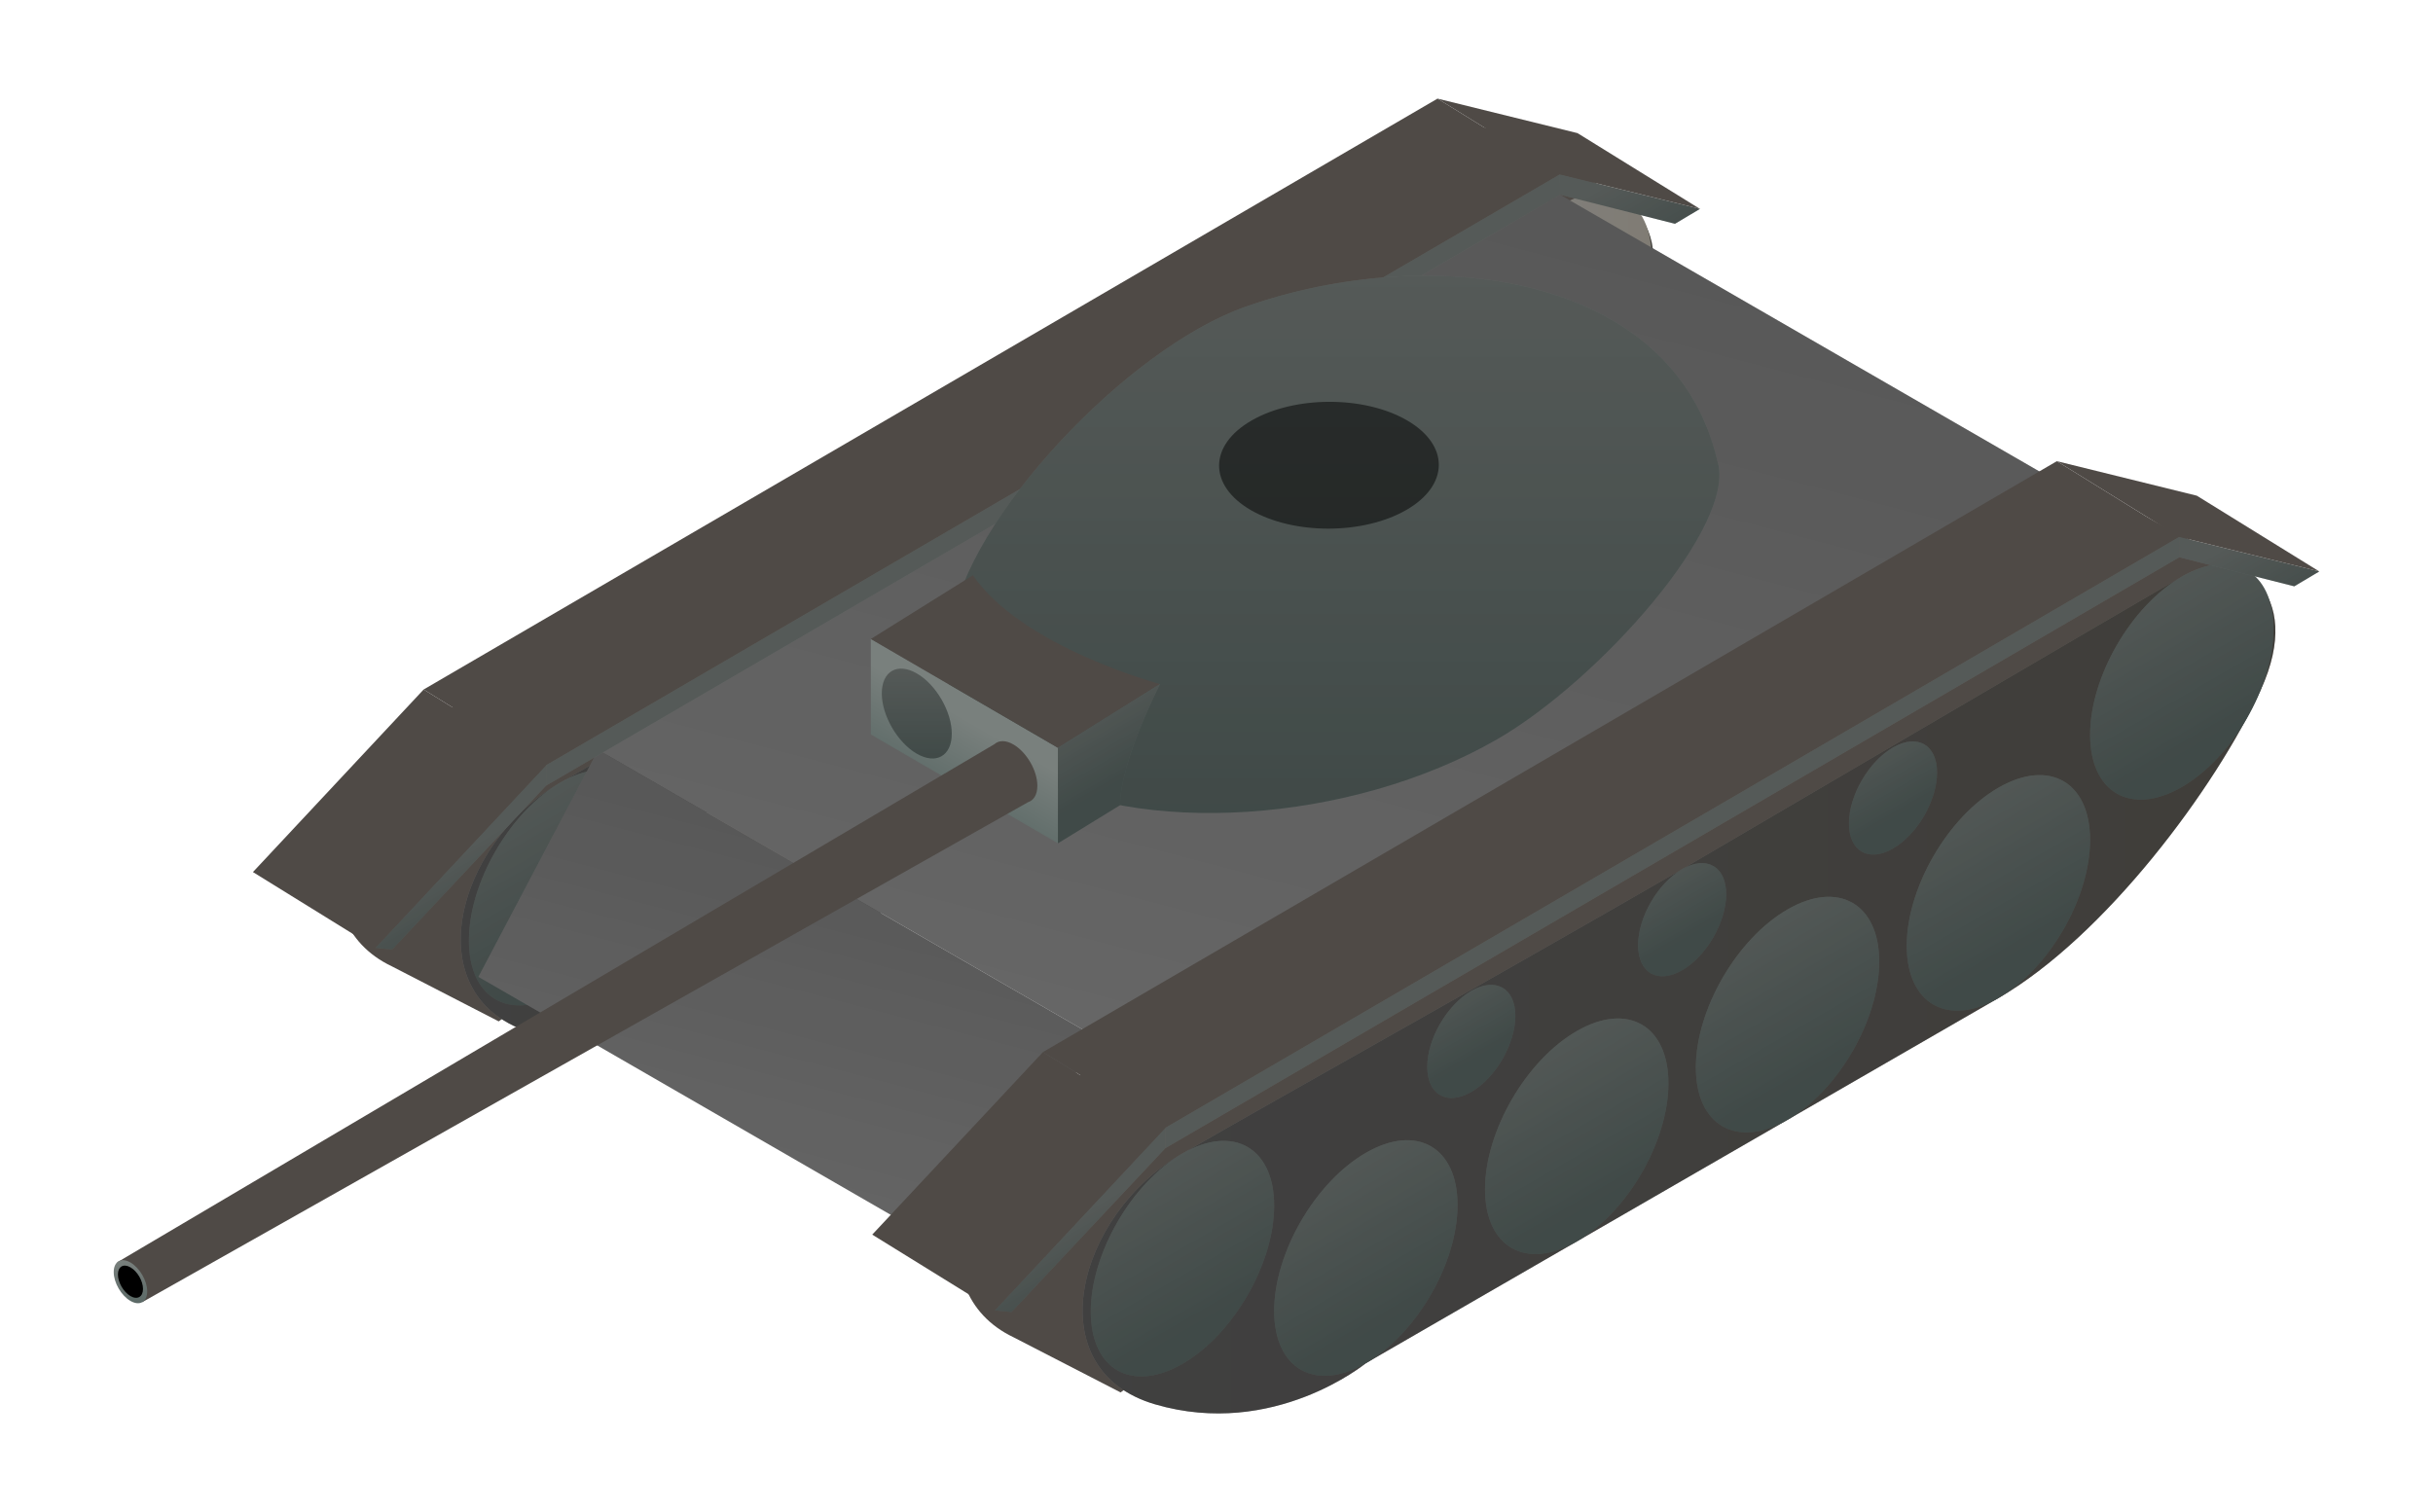 <?xml version="1.0" encoding="utf-8"?>
<!-- Generator: Adobe Illustrator 17.0.0, SVG Export Plug-In . SVG Version: 6.00 Build 0)  -->
<!DOCTYPE svg PUBLIC "-//W3C//DTD SVG 1.1//EN" "http://www.w3.org/Graphics/SVG/1.1/DTD/svg11.dtd">
<svg version="1.1" id="Laag_1" xmlns="http://www.w3.org/2000/svg" xmlns:xlink="http://www.w3.org/1999/xlink" x="0px" y="0px"
	 width="111px" height="69px" viewBox="0 0 111 69" enable-background="new 0 0 111 69" xml:space="preserve">
<g>
	<defs>
		<rect id="SVGID_2_" x="1292.32" y="-235.5" width="960" height="540"/>
	</defs>
	<clipPath id="SVGID_1_">
		<use xlink:href="#SVGID_2_"  overflow="visible"/>
	</clipPath>
	<g clip-path="url(#SVGID_1_)">
		<linearGradient id="SVGID_3_" gradientUnits="userSpaceOnUse" x1="826.498" y1="-505.092" x2="1137.473" y2="33.532">
			<stop  offset="0" style="stop-color:#4673AE"/>
			<stop  offset="1" style="stop-color:#8891AF"/>
		</linearGradient>
		<path fill="url(#SVGID_3_)" d="M1590.833-946.382L840.51-507.495l-542.371,315.52l-542.383,315.527
			c0,0,611.074,340.343,611.086,340.336l-0.012,0.041c0,0,270.724-151.11,304.302-170.397
			c33.577-19.286,54.935-39.424,78.558-53.063c46.961-27.112,110.038-24.139,135.008-79.874
			c26.601-59.376,103.261-92.938,158.626-121.2c25.537-13.035,53.726-19.36,80.017-30.401
			c28.867-12.123,60.561-16.807,88.555-31.186c28.509-14.644,52.544-36.611,80.176-52.865
			c23.622-13.638,75.519-23.618,105.844-43.347c30.325-19.729,25.235-32.239,48.34-45.672l5.34-3.083l-0.012,0.041
			c0,0,37.274-13.947,70.85-33.232c41.908-24.07,74.413-55.973,121.859-69.565c46.253-13.251,61.761-49.537,96.362-79.453
			c19.044-16.465,42.91-24.098,65.79-34.087c15.761-6.881,31.085-14.779,46.828-21.724c22.698-10.012,51.217-12.162,71.34-27.051
			c15.896-11.762,27.725-26.276,45.068-36.945c11.049-6.797,22.499-13.327,33.745-19.952
			c50.074-29.495,100.147-58.991,150.221-88.486c4.493-2.647,43.833-30.894,48.261-28.428
			C2201.906-606.04,1590.833-946.382,1590.833-946.382z"/>
	</g>
</g>
<g>
	<defs>
		<rect id="SVGID_33_" x="1286.32" y="510.5" width="972" height="540"/>
	</defs>
	<clipPath id="SVGID_4_">
		<use xlink:href="#SVGID_33_"  overflow="visible"/>
	</clipPath>
	<g clip-path="url(#SVGID_4_)">
		<linearGradient id="SVGID_5_" gradientUnits="userSpaceOnUse" x1="853.997" y1="213.701" x2="1164.972" y2="752.325">
			<stop  offset="0" style="stop-color:#4673AE"/>
			<stop  offset="1" style="stop-color:#8891AF"/>
		</linearGradient>
		<path fill="url(#SVGID_5_)" d="M1618.333-227.588L868.009,211.299l-542.371,315.52l-542.383,315.527
			c0,0,611.074,340.343,611.086,340.336l-0.012,0.041c0,0,270.724-151.11,304.302-170.397
			c33.577-19.286,54.935-39.424,78.558-53.063c46.961-27.112,110.038-24.139,135.008-79.874
			c26.601-59.376,103.261-92.938,158.626-121.2c25.537-13.036,53.726-19.36,80.018-30.401
			c28.867-12.123,60.561-16.807,88.555-31.186c28.509-14.644,52.544-36.611,80.176-52.865
			c23.622-13.638,75.518-23.618,105.844-43.347c30.325-19.729,25.235-32.239,48.34-45.672l5.34-3.083l-0.012,0.041
			c0,0,37.274-13.947,70.85-33.232c41.908-24.07,74.413-55.973,121.859-69.565c46.253-13.251,61.761-49.537,96.362-79.453
			c19.044-16.465,42.91-24.098,65.79-34.087c15.761-6.881,31.085-14.779,46.828-21.724c22.698-10.012,51.217-12.162,71.34-27.051
			c15.896-11.762,27.725-26.276,45.068-36.945c11.049-6.797,22.499-13.327,33.745-19.952
			c50.074-29.495,100.147-58.991,150.221-88.486c4.493-2.647,43.833-30.894,48.261-28.428
			C2229.406,112.754,1618.333-227.588,1618.333-227.588z"/>
	</g>
</g>
<g>
	<g>
		<path fill="#4F4A46" d="M48.295,49.638c4.88-2.818,13.243-7.453,22.909-13.034c0,0,20.354-11.944,22.91-13.42
			c1.158-0.669,2.433-0.573,3.29,0.155l5.018,2.594l-7.934,5.816c-2.529,3.904-6.195,8.12-9.742,10.168
			c-2.818,1.627-12.11,6.992-19.426,11.216L51.124,63.541l-4.881-2.515C41.807,58.912,43.674,52.306,48.295,49.638z"/>
		<g>
			
				<linearGradient id="SVGID_6_" gradientUnits="userSpaceOnUse" x1="16868.898" y1="-4454.406" x2="16931.738" y2="-4454.406" gradientTransform="matrix(-0.866 0.5 0 1.155 14712.275 -3259.849)">
				<stop  offset="0" style="stop-color:#807C74"/>
				<stop  offset="1" style="stop-color:#808080"/>
			</linearGradient>
			<path fill="url(#SVGID_6_)" d="M76.744,39.663c-9.62,5.554-17.94,10.17-22.796,12.973c-4.856,2.804-6.66,9.869-1.246,11.45
				c5.414,1.581,9.613-1.879,9.613-1.879s24.02-13.868,28.859-16.662c4.839-2.794,9.904-9.574,11.965-14.06
				c2.061-4.486-1.055-6.64-3.598-5.172C96.997,27.782,76.744,39.663,76.744,39.663z"/>
			<path opacity="0.5" d="M76.744,39.663c-9.62,5.554-17.94,10.17-22.796,12.973c-4.856,2.804-6.66,9.869-1.246,11.45
				c5.414,1.581,9.613-1.879,9.613-1.879s24.02-13.868,28.859-16.662c4.839-2.794,9.904-9.574,11.965-14.06
				c2.061-4.486-1.055-6.64-3.598-5.172C96.997,27.782,76.744,39.663,76.744,39.663z"/>
		</g>
		<g>
			
				<linearGradient id="SVGID_7_" gradientUnits="userSpaceOnUse" x1="16873.828" y1="-4460.683" x2="16873.828" y2="-4452.369" gradientTransform="matrix(-0.866 0.5 0 1.155 14712.275 -3259.849)">
				<stop  offset="0" style="stop-color:#79807D"/>
				<stop  offset="1" style="stop-color:#5B6966"/>
			</linearGradient>
			<path fill="url(#SVGID_7_)" d="M95.357,33.53c0,2.651,1.873,3.719,4.183,2.385c2.31-1.334,4.183-4.564,4.183-7.216
				c0-2.651-1.873-3.719-4.183-2.385C97.23,27.648,95.357,30.878,95.357,33.53z"/>
			<path opacity="0.3" d="M95.357,33.53c0,2.651,1.873,3.719,4.183,2.385c2.31-1.334,4.183-4.564,4.183-7.216
				c0-2.651-1.873-3.719-4.183-2.385C97.23,27.648,95.357,30.878,95.357,33.53z"/>
		</g>
		<g>
			
				<linearGradient id="SVGID_8_" gradientUnits="userSpaceOnUse" x1="16883.488" y1="-4456.526" x2="16883.488" y2="-4448.211" gradientTransform="matrix(-0.866 0.5 0 1.155 14712.275 -3259.849)">
				<stop  offset="0" style="stop-color:#79807D"/>
				<stop  offset="1" style="stop-color:#5B6966"/>
			</linearGradient>
			<path fill="url(#SVGID_8_)" d="M86.99,43.161c0,2.651,1.873,3.719,4.183,2.385c2.31-1.334,4.183-4.564,4.183-7.216
				c0-2.651-1.873-3.719-4.183-2.385C88.863,37.279,86.99,40.509,86.99,43.161z"/>
			<path opacity="0.3" d="M86.99,43.161c0,2.651,1.873,3.719,4.183,2.385c2.31-1.334,4.183-4.564,4.183-7.216
				c0-2.651-1.873-3.719-4.183-2.385C88.863,37.279,86.99,40.509,86.99,43.161z"/>
		</g>
		<g>
			
				<linearGradient id="SVGID_9_" gradientUnits="userSpaceOnUse" x1="16889.043" y1="-4460.52" x2="16889.043" y2="-4456.526" gradientTransform="matrix(-0.866 0.5 0 1.155 14712.275 -3259.849)">
				<stop  offset="0" style="stop-color:#79807D"/>
				<stop  offset="1" style="stop-color:#5B6966"/>
			</linearGradient>
			<path fill="url(#SVGID_9_)" d="M84.354,37.576c0,1.274,0.9,1.787,2.01,1.146c1.11-0.641,2.01-2.193,2.01-3.466
				c0-1.274-0.9-1.787-2.01-1.146C85.254,34.75,84.354,36.302,84.354,37.576z"/>
			<path opacity="0.3" d="M84.354,37.576c0,1.274,0.9,1.787,2.01,1.146c1.11-0.641,2.01-2.193,2.01-3.466
				c0-1.274-0.9-1.787-2.01-1.146C85.254,34.75,84.354,36.302,84.354,37.576z"/>
		</g>
		<g>
			
				<linearGradient id="SVGID_10_" gradientUnits="userSpaceOnUse" x1="16900.152" y1="-4460.521" x2="16900.152" y2="-4456.526" gradientTransform="matrix(-0.866 0.5 0 1.155 14712.275 -3259.849)">
				<stop  offset="0" style="stop-color:#79807D"/>
				<stop  offset="1" style="stop-color:#5B6966"/>
			</linearGradient>
			<path fill="url(#SVGID_10_)" d="M74.734,43.13c0,1.274,0.9,1.787,2.01,1.146c1.11-0.641,2.01-2.193,2.01-3.466
				c0-1.274-0.9-1.787-2.01-1.146C75.634,40.304,74.734,41.856,74.734,43.13z"/>
			<path opacity="0.3" d="M74.734,43.13c0,1.274,0.9,1.787,2.01,1.146c1.11-0.641,2.01-2.193,2.01-3.466
				c0-1.274-0.9-1.787-2.01-1.146C75.634,40.304,74.734,41.856,74.734,43.13z"/>
		</g>
		<g>
			
				<linearGradient id="SVGID_11_" gradientUnits="userSpaceOnUse" x1="16911.26" y1="-4460.521" x2="16911.26" y2="-4456.526" gradientTransform="matrix(-0.866 0.5 0 1.155 14712.275 -3259.849)">
				<stop  offset="0" style="stop-color:#79807D"/>
				<stop  offset="1" style="stop-color:#5B6966"/>
			</linearGradient>
			<path fill="url(#SVGID_11_)" d="M65.115,48.684c0,1.274,0.9,1.787,2.01,1.146c1.11-0.641,2.01-2.193,2.01-3.466
				c0-1.274-0.9-1.787-2.01-1.146C66.015,45.858,65.115,47.41,65.115,48.684z"/>
			<path opacity="0.3" d="M65.115,48.684c0,1.274,0.9,1.787,2.01,1.146c1.11-0.641,2.01-2.193,2.01-3.466
				c0-1.274-0.9-1.787-2.01-1.146C66.015,45.858,65.115,47.41,65.115,48.684z"/>
		</g>
		<g>
			
				<linearGradient id="SVGID_12_" gradientUnits="userSpaceOnUse" x1="16894.598" y1="-4456.526" x2="16894.598" y2="-4448.211" gradientTransform="matrix(-0.866 0.5 0 1.155 14712.275 -3259.849)">
				<stop  offset="0" style="stop-color:#79807D"/>
				<stop  offset="1" style="stop-color:#5B6966"/>
			</linearGradient>
			<path fill="url(#SVGID_12_)" d="M77.37,48.715c0,2.651,1.873,3.719,4.183,2.385c2.311-1.334,4.184-4.565,4.183-7.216
				c0-2.651-1.873-3.719-4.183-2.385C79.243,42.833,77.37,46.063,77.37,48.715z"/>
			<path opacity="0.3" d="M77.37,48.715c0,2.651,1.873,3.719,4.183,2.385c2.311-1.334,4.184-4.565,4.183-7.216
				c0-2.651-1.873-3.719-4.183-2.385C79.243,42.833,77.37,46.063,77.37,48.715z"/>
		</g>
		<g>
			
				<linearGradient id="SVGID_14_" gradientUnits="userSpaceOnUse" x1="16905.705" y1="-4456.526" x2="16905.705" y2="-4448.211" gradientTransform="matrix(-0.866 0.5 0 1.155 14712.275 -3259.849)">
				<stop  offset="0" style="stop-color:#79807D"/>
				<stop  offset="1" style="stop-color:#5B6966"/>
			</linearGradient>
			<path fill="url(#SVGID_14_)" d="M67.751,54.268c0,2.651,1.873,3.719,4.183,2.385c2.311-1.334,4.184-4.565,4.184-7.216
				c0-2.651-1.873-3.719-4.183-2.385C69.624,48.387,67.751,51.617,67.751,54.268z"/>
			<path opacity="0.3" d="M67.751,54.268c0,2.651,1.873,3.719,4.183,2.385c2.311-1.334,4.184-4.565,4.184-7.216
				c0-2.651-1.873-3.719-4.183-2.385C69.624,48.387,67.751,51.617,67.751,54.268z"/>
		</g>
		<g>
			
				<linearGradient id="SVGID_15_" gradientUnits="userSpaceOnUse" x1="16916.812" y1="-4456.526" x2="16916.812" y2="-4448.212" gradientTransform="matrix(-0.866 0.5 0 1.155 14712.275 -3259.849)">
				<stop  offset="0" style="stop-color:#79807D"/>
				<stop  offset="1" style="stop-color:#5B6966"/>
			</linearGradient>
			<path fill="url(#SVGID_15_)" d="M58.131,59.822c0,2.651,1.873,3.719,4.183,2.385c2.311-1.334,4.184-4.565,4.184-7.216
				c0-2.651-1.873-3.719-4.183-2.385C60.005,53.94,58.131,57.171,58.131,59.822z"/>
			<path opacity="0.3" d="M58.131,59.822c0,2.651,1.873,3.719,4.183,2.385c2.311-1.334,4.184-4.565,4.184-7.216
				c0-2.651-1.873-3.719-4.183-2.385C60.005,53.94,58.131,57.171,58.131,59.822z"/>
		</g>
		<g>
			
				<linearGradient id="SVGID_16_" gradientUnits="userSpaceOnUse" x1="16926.475" y1="-4460.684" x2="16926.475" y2="-4452.369" gradientTransform="matrix(-0.866 0.5 0 1.155 14712.275 -3259.849)">
				<stop  offset="0" style="stop-color:#79807D"/>
				<stop  offset="1" style="stop-color:#5B6966"/>
			</linearGradient>
			<path fill="url(#SVGID_16_)" d="M49.764,59.852c0,2.651,1.873,3.719,4.184,2.385c2.31-1.334,4.183-4.564,4.183-7.216
				c0-2.651-1.873-3.719-4.183-2.385C51.637,53.97,49.764,57.201,49.764,59.852z"/>
			<path opacity="0.3" d="M49.764,59.852c0,2.651,1.873,3.719,4.184,2.385c2.31-1.334,4.183-4.564,4.183-7.216
				c0-2.651-1.873-3.719-4.183-2.385C51.637,53.97,49.764,57.201,49.764,59.852z"/>
		</g>
	</g>
	<g>
		<path fill="#4F4A46" d="M19.923,32.707c4.88-2.818,13.243-7.453,22.909-13.034c0,0,20.354-11.944,22.91-13.42
			c1.158-0.669,2.433-0.573,3.29,0.155l5.018,2.594l-7.934,5.816c-2.529,3.905-6.195,8.12-9.742,10.168
			c-2.818,1.627-12.11,6.992-19.426,11.216L22.753,46.609l-4.881-2.515C13.435,41.981,15.302,35.375,19.923,32.707z"/>
		<g>
			
				<linearGradient id="SVGID_17_" gradientUnits="userSpaceOnUse" x1="16901.66" y1="-4483.255" x2="16964.5" y2="-4483.255" gradientTransform="matrix(-0.866 0.5 0 1.155 14712.275 -3259.849)">
				<stop  offset="0" style="stop-color:#807C74"/>
				<stop  offset="1" style="stop-color:#808080"/>
			</linearGradient>
			<path fill="url(#SVGID_17_)" d="M48.372,22.732c-9.62,5.554-17.94,10.17-22.796,12.973c-4.856,2.804-6.66,9.869-1.246,11.45
				c5.414,1.581,9.613-1.879,9.613-1.879s24.02-13.868,28.859-16.662c4.839-2.794,9.904-9.574,11.965-14.06
				c2.061-4.486-1.055-6.64-3.598-5.172C68.626,10.851,48.372,22.732,48.372,22.732z"/>
			<path opacity="0.5" d="M48.372,22.732c-9.62,5.554-17.94,10.17-22.796,12.973c-4.856,2.804-6.66,9.869-1.246,11.45
				c5.414,1.581,9.613-1.879,9.613-1.879s24.02-13.868,28.859-16.662c4.839-2.794,9.904-9.574,11.965-14.06
				c2.061-4.486-1.055-6.64-3.598-5.172C68.626,10.851,48.372,22.732,48.372,22.732z"/>
		</g>
		
			<linearGradient id="SVGID_18_" gradientUnits="userSpaceOnUse" x1="16901.758" y1="-4485.375" x2="16911.42" y2="-4485.375" gradientTransform="matrix(-0.866 0.5 0 1.155 14712.275 -3259.849)">
			<stop  offset="0" style="stop-color:#807C74"/>
			<stop  offset="1" style="stop-color:#808080"/>
		</linearGradient>
		<path fill="url(#SVGID_18_)" d="M66.986,16.598c0,2.651,1.873,3.719,4.183,2.385c2.31-1.334,4.183-4.564,4.183-7.216
			c0-2.651-1.873-3.719-4.183-2.385C68.859,10.716,66.986,13.947,66.986,16.598z"/>
		
			<linearGradient id="SVGID_19_" gradientUnits="userSpaceOnUse" x1="16911.42" y1="-4481.218" x2="16921.082" y2="-4481.218" gradientTransform="matrix(-0.866 0.5 0 1.155 14712.275 -3259.849)">
			<stop  offset="0" style="stop-color:#807C74"/>
			<stop  offset="1" style="stop-color:#808080"/>
		</linearGradient>
		<path fill="url(#SVGID_19_)" d="M58.619,26.229c0,2.651,1.873,3.719,4.183,2.385c2.31-1.334,4.183-4.564,4.183-7.216
			c0-2.651-1.873-3.719-4.183-2.385C60.492,20.347,58.618,23.578,58.619,26.229z"/>
		
			<linearGradient id="SVGID_20_" gradientUnits="userSpaceOnUse" x1="16919.484" y1="-4487.373" x2="16924.125" y2="-4487.373" gradientTransform="matrix(-0.866 0.5 0 1.155 14712.275 -3259.849)">
			<stop  offset="0" style="stop-color:#807C74"/>
			<stop  offset="1" style="stop-color:#808080"/>
		</linearGradient>
		<path fill="url(#SVGID_20_)" d="M55.982,20.645c0,1.274,0.9,1.787,2.01,1.146c1.11-0.641,2.01-2.193,2.01-3.466
			c0-1.274-0.9-1.787-2.01-1.146C56.882,17.819,55.982,19.371,55.982,20.645z"/>
		
			<linearGradient id="SVGID_21_" gradientUnits="userSpaceOnUse" x1="16930.592" y1="-4487.373" x2="16935.234" y2="-4487.373" gradientTransform="matrix(-0.866 0.5 0 1.155 14712.275 -3259.849)">
			<stop  offset="0" style="stop-color:#807C74"/>
			<stop  offset="1" style="stop-color:#808080"/>
		</linearGradient>
		<path fill="url(#SVGID_21_)" d="M46.363,26.199c0,1.274,0.9,1.787,2.01,1.146c1.11-0.641,2.01-2.193,2.01-3.466
			c0-1.274-0.9-1.787-2.01-1.146C47.263,23.373,46.363,24.925,46.363,26.199z"/>
		
			<linearGradient id="SVGID_22_" gradientUnits="userSpaceOnUse" x1="16941.701" y1="-4487.373" x2="16946.342" y2="-4487.373" gradientTransform="matrix(-0.866 0.5 0 1.155 14712.275 -3259.849)">
			<stop  offset="0" style="stop-color:#807C74"/>
			<stop  offset="1" style="stop-color:#808080"/>
		</linearGradient>
		<path fill="url(#SVGID_22_)" d="M36.743,31.752c0,1.274,0.9,1.787,2.01,1.146c1.11-0.641,2.01-2.193,2.01-3.466
			c0-1.274-0.9-1.787-2.01-1.146C37.643,28.927,36.743,30.479,36.743,31.752z"/>
		
			<linearGradient id="SVGID_24_" gradientUnits="userSpaceOnUse" x1="16922.527" y1="-4481.218" x2="16932.19" y2="-4481.218" gradientTransform="matrix(-0.866 0.5 0 1.155 14712.275 -3259.849)">
			<stop  offset="0" style="stop-color:#807C74"/>
			<stop  offset="1" style="stop-color:#808080"/>
		</linearGradient>
		<path fill="url(#SVGID_24_)" d="M48.999,31.783c0,2.651,1.873,3.719,4.183,2.385c2.311-1.334,4.184-4.565,4.183-7.216
			c0-2.651-1.873-3.719-4.183-2.385C50.872,25.901,48.999,29.132,48.999,31.783z"/>
		
			<linearGradient id="SVGID_25_" gradientUnits="userSpaceOnUse" x1="16933.637" y1="-4481.218" x2="16943.297" y2="-4481.218" gradientTransform="matrix(-0.866 0.5 0 1.155 14712.275 -3259.849)">
			<stop  offset="0" style="stop-color:#807C74"/>
			<stop  offset="1" style="stop-color:#808080"/>
		</linearGradient>
		<path fill="url(#SVGID_25_)" d="M39.379,37.337c0,2.651,1.873,3.719,4.183,2.385c2.311-1.334,4.184-4.565,4.184-7.216
			c0-2.651-1.873-3.719-4.183-2.385C41.253,31.455,39.379,34.686,39.379,37.337z"/>
		
			<linearGradient id="SVGID_26_" gradientUnits="userSpaceOnUse" x1="16944.744" y1="-4481.218" x2="16954.406" y2="-4481.218" gradientTransform="matrix(-0.866 0.5 0 1.155 14712.275 -3259.849)">
			<stop  offset="0" style="stop-color:#807C74"/>
			<stop  offset="1" style="stop-color:#808080"/>
		</linearGradient>
		<path fill="url(#SVGID_26_)" d="M29.76,42.891c0,2.651,1.873,3.719,4.183,2.385c2.311-1.334,4.184-4.565,4.184-7.216
			c0-2.651-1.873-3.719-4.183-2.385C31.633,37.009,29.759,40.24,29.76,42.891z"/>
		<g>
			
				<linearGradient id="SVGID_27_" gradientUnits="userSpaceOnUse" x1="16959.236" y1="-4489.533" x2="16959.236" y2="-4481.219" gradientTransform="matrix(-0.866 0.5 0 1.155 14712.275 -3259.849)">
				<stop  offset="0" style="stop-color:#79807D"/>
				<stop  offset="1" style="stop-color:#5B6966"/>
			</linearGradient>
			<path fill="url(#SVGID_27_)" d="M21.393,42.921c0,2.651,1.873,3.719,4.184,2.385c2.31-1.334,4.183-4.564,4.183-7.216
				c0-2.651-1.873-3.719-4.183-2.385C23.266,37.039,21.393,40.27,21.393,42.921z"/>
			<path opacity="0.3" d="M21.393,42.921c0,2.651,1.873,3.719,4.184,2.385c2.31-1.334,4.183-4.564,4.183-7.216
				c0-2.651-1.873-3.719-4.183-2.385C23.266,37.039,21.393,40.27,21.393,42.921z"/>
		</g>
	</g>
	<g>
		
			<linearGradient id="SVGID_28_" gradientUnits="userSpaceOnUse" x1="12500.231" y1="-4291.287" x2="12551.164" y2="-4269.233" gradientTransform="matrix(-0.866 0.5 1 0.577 15188.078 -3763.331)">
			<stop  offset="0" style="stop-color:#6E6E6E"/>
			<stop  offset="1" style="stop-color:#808080"/>
		</linearGradient>
		<polygon fill="url(#SVGID_28_)" points="27.29,34.219 71.17,8.885 93.837,21.972 49.958,47.306 		"/>
		<polygon opacity="0.2" points="27.29,34.219 71.17,8.885 93.837,21.972 49.958,47.306 		"/>
	</g>
	<g>
		
			<linearGradient id="SVGID_29_" gradientUnits="userSpaceOnUse" x1="12546.829" y1="-4281.886" x2="12568.745" y2="-4272.396" gradientTransform="matrix(-0.866 0.5 1 0.577 15188.078 -3763.331)">
			<stop  offset="0" style="stop-color:#6E6E6E"/>
			<stop  offset="1" style="stop-color:#808080"/>
		</linearGradient>
		<polygon fill="url(#SVGID_29_)" points="21.828,44.576 27.29,34.219 49.958,47.306 44.496,57.663 		"/>
		<polygon opacity="0.2" points="21.828,44.576 27.29,34.219 49.958,47.306 44.496,57.663 		"/>
	</g>
	<g>
		<polygon fill="#4F4A46" points="24.915,34.922 71.171,7.957 65.584,4.5 19.328,31.464 		"/>
		<g>
			
				<linearGradient id="SVGID_30_" gradientUnits="userSpaceOnUse" x1="12395.685" y1="-4485.249" x2="12395.685" y2="-4484.224" gradientTransform="matrix(-0.866 0.5 1 0.577 15267.442 -3586.452)">
				<stop  offset="0" style="stop-color:#79807D"/>
				<stop  offset="1" style="stop-color:#5B6966"/>
			</linearGradient>
			<polygon fill="url(#SVGID_30_)" points="24.914,35.849 71.17,8.885 71.171,7.957 24.915,34.921 			"/>
			<polygon opacity="0.3" points="24.914,35.849 71.17,8.885 71.171,7.957 24.915,34.921 			"/>
		</g>
		<g>
			
				<linearGradient id="SVGID_31_" gradientUnits="userSpaceOnUse" x1="12367.794" y1="-4485.249" x2="12367.794" y2="-4480.674" gradientTransform="matrix(-0.866 0.5 1 0.577 15267.442 -3586.452)">
				<stop  offset="0" style="stop-color:#79807D"/>
				<stop  offset="1" style="stop-color:#5B6966"/>
			</linearGradient>
			<polygon fill="url(#SVGID_31_)" points="71.17,8.885 76.417,10.212 77.557,9.533 71.171,7.957 			"/>
			<polygon opacity="0.3" points="71.17,8.885 76.417,10.212 77.557,9.533 71.171,7.957 			"/>
		</g>
		<g>
			
				<linearGradient id="SVGID_32_" gradientUnits="userSpaceOnUse" x1="12428.471" y1="-4485.026" x2="12428.471" y2="-4481.258" gradientTransform="matrix(-0.866 0.5 1 0.577 15267.442 -3586.452)">
				<stop  offset="0" style="stop-color:#79807D"/>
				<stop  offset="1" style="stop-color:#5B6966"/>
			</linearGradient>
			<polygon fill="url(#SVGID_32_)" points="17.894,43.327 24.914,35.849 24.915,34.922 17.127,43.253 			"/>
			<polygon opacity="0.3" points="17.894,43.327 24.914,35.849 24.915,34.922 17.127,43.253 			"/>
		</g>
		<polygon fill="#4F4A46" points="17.127,43.253 24.915,34.921 19.328,31.464 11.54,39.795 		"/>
		<polygon fill="#4F4A46" points="71.171,7.957 77.557,9.533 71.97,6.075 65.584,4.5 		"/>
	</g>
	<g>
		
			<linearGradient id="SVGID_34_" gradientUnits="userSpaceOnUse" x1="15546.422" y1="12.58" x2="15546.422" y2="37.1" gradientTransform="matrix(-1 0 0 1 15607.227 0)">
			<stop  offset="0" style="stop-color:#79807D"/>
			<stop  offset="1" style="stop-color:#5B6966"/>
		</linearGradient>
		<path fill="url(#SVGID_34_)" d="M43.436,28.499c0.654-4.753,7.936-12.587,13.4-14.506c8.466-2.974,19.506-1.529,21.509,7.015
			l0,0.001c0.964,2.925-5.419,10.058-10.026,12.718c-6.696,3.866-16.447,4.503-21.78,1.424c-0.36-0.208-0.688-0.428-0.989-0.658
			l-0.006-0.003c-0.656-0.39-1.157-0.927-1.514-1.574C43.125,31.575,42.939,30.048,43.436,28.499z"/>
		<path opacity="0.3" d="M43.436,28.499c0.654-4.753,7.936-12.587,13.4-14.506c8.466-2.974,19.506-1.529,21.509,7.015l0,0.001
			c0.964,2.925-5.419,10.058-10.026,12.718c-6.696,3.866-16.447,4.503-21.78,1.424c-0.36-0.208-0.688-0.428-0.989-0.658
			l-0.006-0.003c-0.656-0.39-1.157-0.927-1.514-1.574C43.125,31.575,42.939,30.048,43.436,28.499z"/>
	</g>
	<g>
		
			<linearGradient id="SVGID_35_" gradientUnits="userSpaceOnUse" x1="-2073.444" y1="3842.439" x2="-2073.444" y2="3846.246" gradientTransform="matrix(0.866 0.5 0 1.155 1839.601 -3368.519)">
			<stop  offset="0" style="stop-color:#79807D"/>
			<stop  offset="1" style="stop-color:#5B6966"/>
		</linearGradient>
		<polygon fill="url(#SVGID_35_)" points="48.267,38.483 39.73,33.518 39.73,29.159 48.267,34.124 		"/>
		<path fill="#4F4A46" d="M48.267,34.124l-8.537-4.965l4.656-2.908c2.262,3.292,8.537,4.965,8.537,4.965L48.267,34.124z"/>
		<g>
			
				<linearGradient id="SVGID_36_" gradientUnits="userSpaceOnUse" x1="-2704.458" y1="-4036.12" x2="-2704.458" y2="-4032.154" gradientTransform="matrix(0.866 -0.5 0 1.155 2392.655 3340.839)">
				<stop  offset="0" style="stop-color:#79807D"/>
				<stop  offset="1" style="stop-color:#5B6966"/>
			</linearGradient>
			<path fill="url(#SVGID_36_)" d="M51.101,36.743l-2.834,1.74l0-4.359l4.656-2.908C52.923,31.216,51.101,34.753,51.101,36.743z"/>
			<path opacity="0.3" d="M51.101,36.743l-2.834,1.74l0-4.359l4.656-2.908C52.923,31.216,51.101,34.753,51.101,36.743z"/>
		</g>
		<g>
			<path fill="#4F4A46" d="M5.351,57.601l40.014-23.64l0,0c0.2-0.182,0.513-0.194,0.867,0.01c0.604,0.349,1.095,1.195,1.095,1.888
				c0,0.403-0.166,0.665-0.424,0.747L6.491,59.421L5.351,57.601z"/>
			
				<linearGradient id="SVGID_37_" gradientUnits="userSpaceOnUse" x1="15601.274" y1="57.507" x2="15601.274" y2="59.471" gradientTransform="matrix(-1 0 0 1 15607.227 0)">
				<stop  offset="0" style="stop-color:#79807D"/>
				<stop  offset="1" style="stop-color:#5B6966"/>
			</linearGradient>
			<path fill="url(#SVGID_37_)" d="M5.188,58.048c0,0.484,0.342,1.074,0.764,1.318c0.422,0.244,0.764,0.048,0.764-0.436
				c0-0.484-0.342-1.074-0.764-1.318C5.53,57.368,5.188,57.563,5.188,58.048z"/>
			<path d="M5.38,58.158c0,0.362,0.256,0.804,0.572,0.987c0.316,0.182,0.572,0.036,0.572-0.326c0-0.363-0.256-0.804-0.572-0.986
				C5.636,57.65,5.38,57.796,5.38,58.158z"/>
		</g>
		<g>
			
				<linearGradient id="SVGID_38_" gradientUnits="userSpaceOnUse" x1="15565.4" y1="30.511" x2="15565.4" y2="34.612" gradientTransform="matrix(-1 0 0 1 15607.227 0)">
				<stop  offset="0" style="stop-color:#79807D"/>
				<stop  offset="1" style="stop-color:#5B6966"/>
			</linearGradient>
			<path fill="url(#SVGID_38_)" d="M40.23,31.64c0,1.012,0.715,2.244,1.596,2.753c0.881,0.509,1.596,0.102,1.596-0.91
				c0-1.012-0.715-2.244-1.596-2.753C40.945,30.221,40.231,30.629,40.23,31.64z"/>
			<path opacity="0.3" d="M40.23,31.64c0,1.012,0.715,2.244,1.596,2.753c0.881,0.509,1.596,0.102,1.596-0.91
				c0-1.012-0.715-2.244-1.596-2.753C40.945,30.221,40.231,30.629,40.23,31.64z"/>
		</g>
	</g>
	<g>
		<path opacity="0.5" d="M57.075,23.283c1.951,1.126,5.124,1.121,7.088-0.013c1.964-1.134,1.974-2.966,0.022-4.092
			c-1.951-1.127-5.125-1.121-7.088,0.013C55.134,20.324,55.124,22.156,57.075,23.283z"/>
	</g>
	<g>
		<polygon fill="#4F4A46" points="53.17,51.466 99.426,24.502 93.839,21.045 47.583,48.009 		"/>
		<g>
			
				<linearGradient id="SVGID_39_" gradientUnits="userSpaceOnUse" x1="12395.915" y1="-4456.795" x2="12395.915" y2="-4455.77" gradientTransform="matrix(-0.866 0.5 1 0.577 15267.442 -3586.452)">
				<stop  offset="0" style="stop-color:#79807D"/>
				<stop  offset="1" style="stop-color:#5B6966"/>
			</linearGradient>
			<polygon fill="url(#SVGID_39_)" points="53.168,52.393 99.424,25.429 99.426,24.502 53.17,51.466 			"/>
			<polygon opacity="0.3" points="53.168,52.393 99.424,25.429 99.426,24.502 53.17,51.466 			"/>
		</g>
		<g>
			
				<linearGradient id="SVGID_40_" gradientUnits="userSpaceOnUse" x1="12368.024" y1="-4456.795" x2="12368.024" y2="-4452.22" gradientTransform="matrix(-0.866 0.5 1 0.577 15267.442 -3586.452)">
				<stop  offset="0" style="stop-color:#79807D"/>
				<stop  offset="1" style="stop-color:#5B6966"/>
			</linearGradient>
			<polygon fill="url(#SVGID_40_)" points="99.424,25.429 104.671,26.756 105.812,26.077 99.426,24.502 			"/>
			<polygon opacity="0.3" points="99.424,25.429 104.671,26.756 105.812,26.077 99.426,24.502 			"/>
		</g>
		<g>
			
				<linearGradient id="SVGID_41_" gradientUnits="userSpaceOnUse" x1="12428.701" y1="-4456.572" x2="12428.701" y2="-4452.804" gradientTransform="matrix(-0.866 0.5 1 0.577 15267.442 -3586.452)">
				<stop  offset="0" style="stop-color:#79807D"/>
				<stop  offset="1" style="stop-color:#5B6966"/>
			</linearGradient>
			<polygon fill="url(#SVGID_41_)" points="46.149,59.871 53.168,52.393 53.17,51.466 45.381,59.797 			"/>
			<polygon opacity="0.3" points="46.149,59.871 53.168,52.393 53.17,51.466 45.381,59.797 			"/>
		</g>
		<polygon fill="#4F4A46" points="45.381,59.797 53.17,51.466 47.583,48.009 39.794,56.34 		"/>
		<polygon fill="#4F4A46" points="99.426,24.502 105.812,26.077 100.225,22.62 93.839,21.045 		"/>
	</g>
</g>
</svg>
